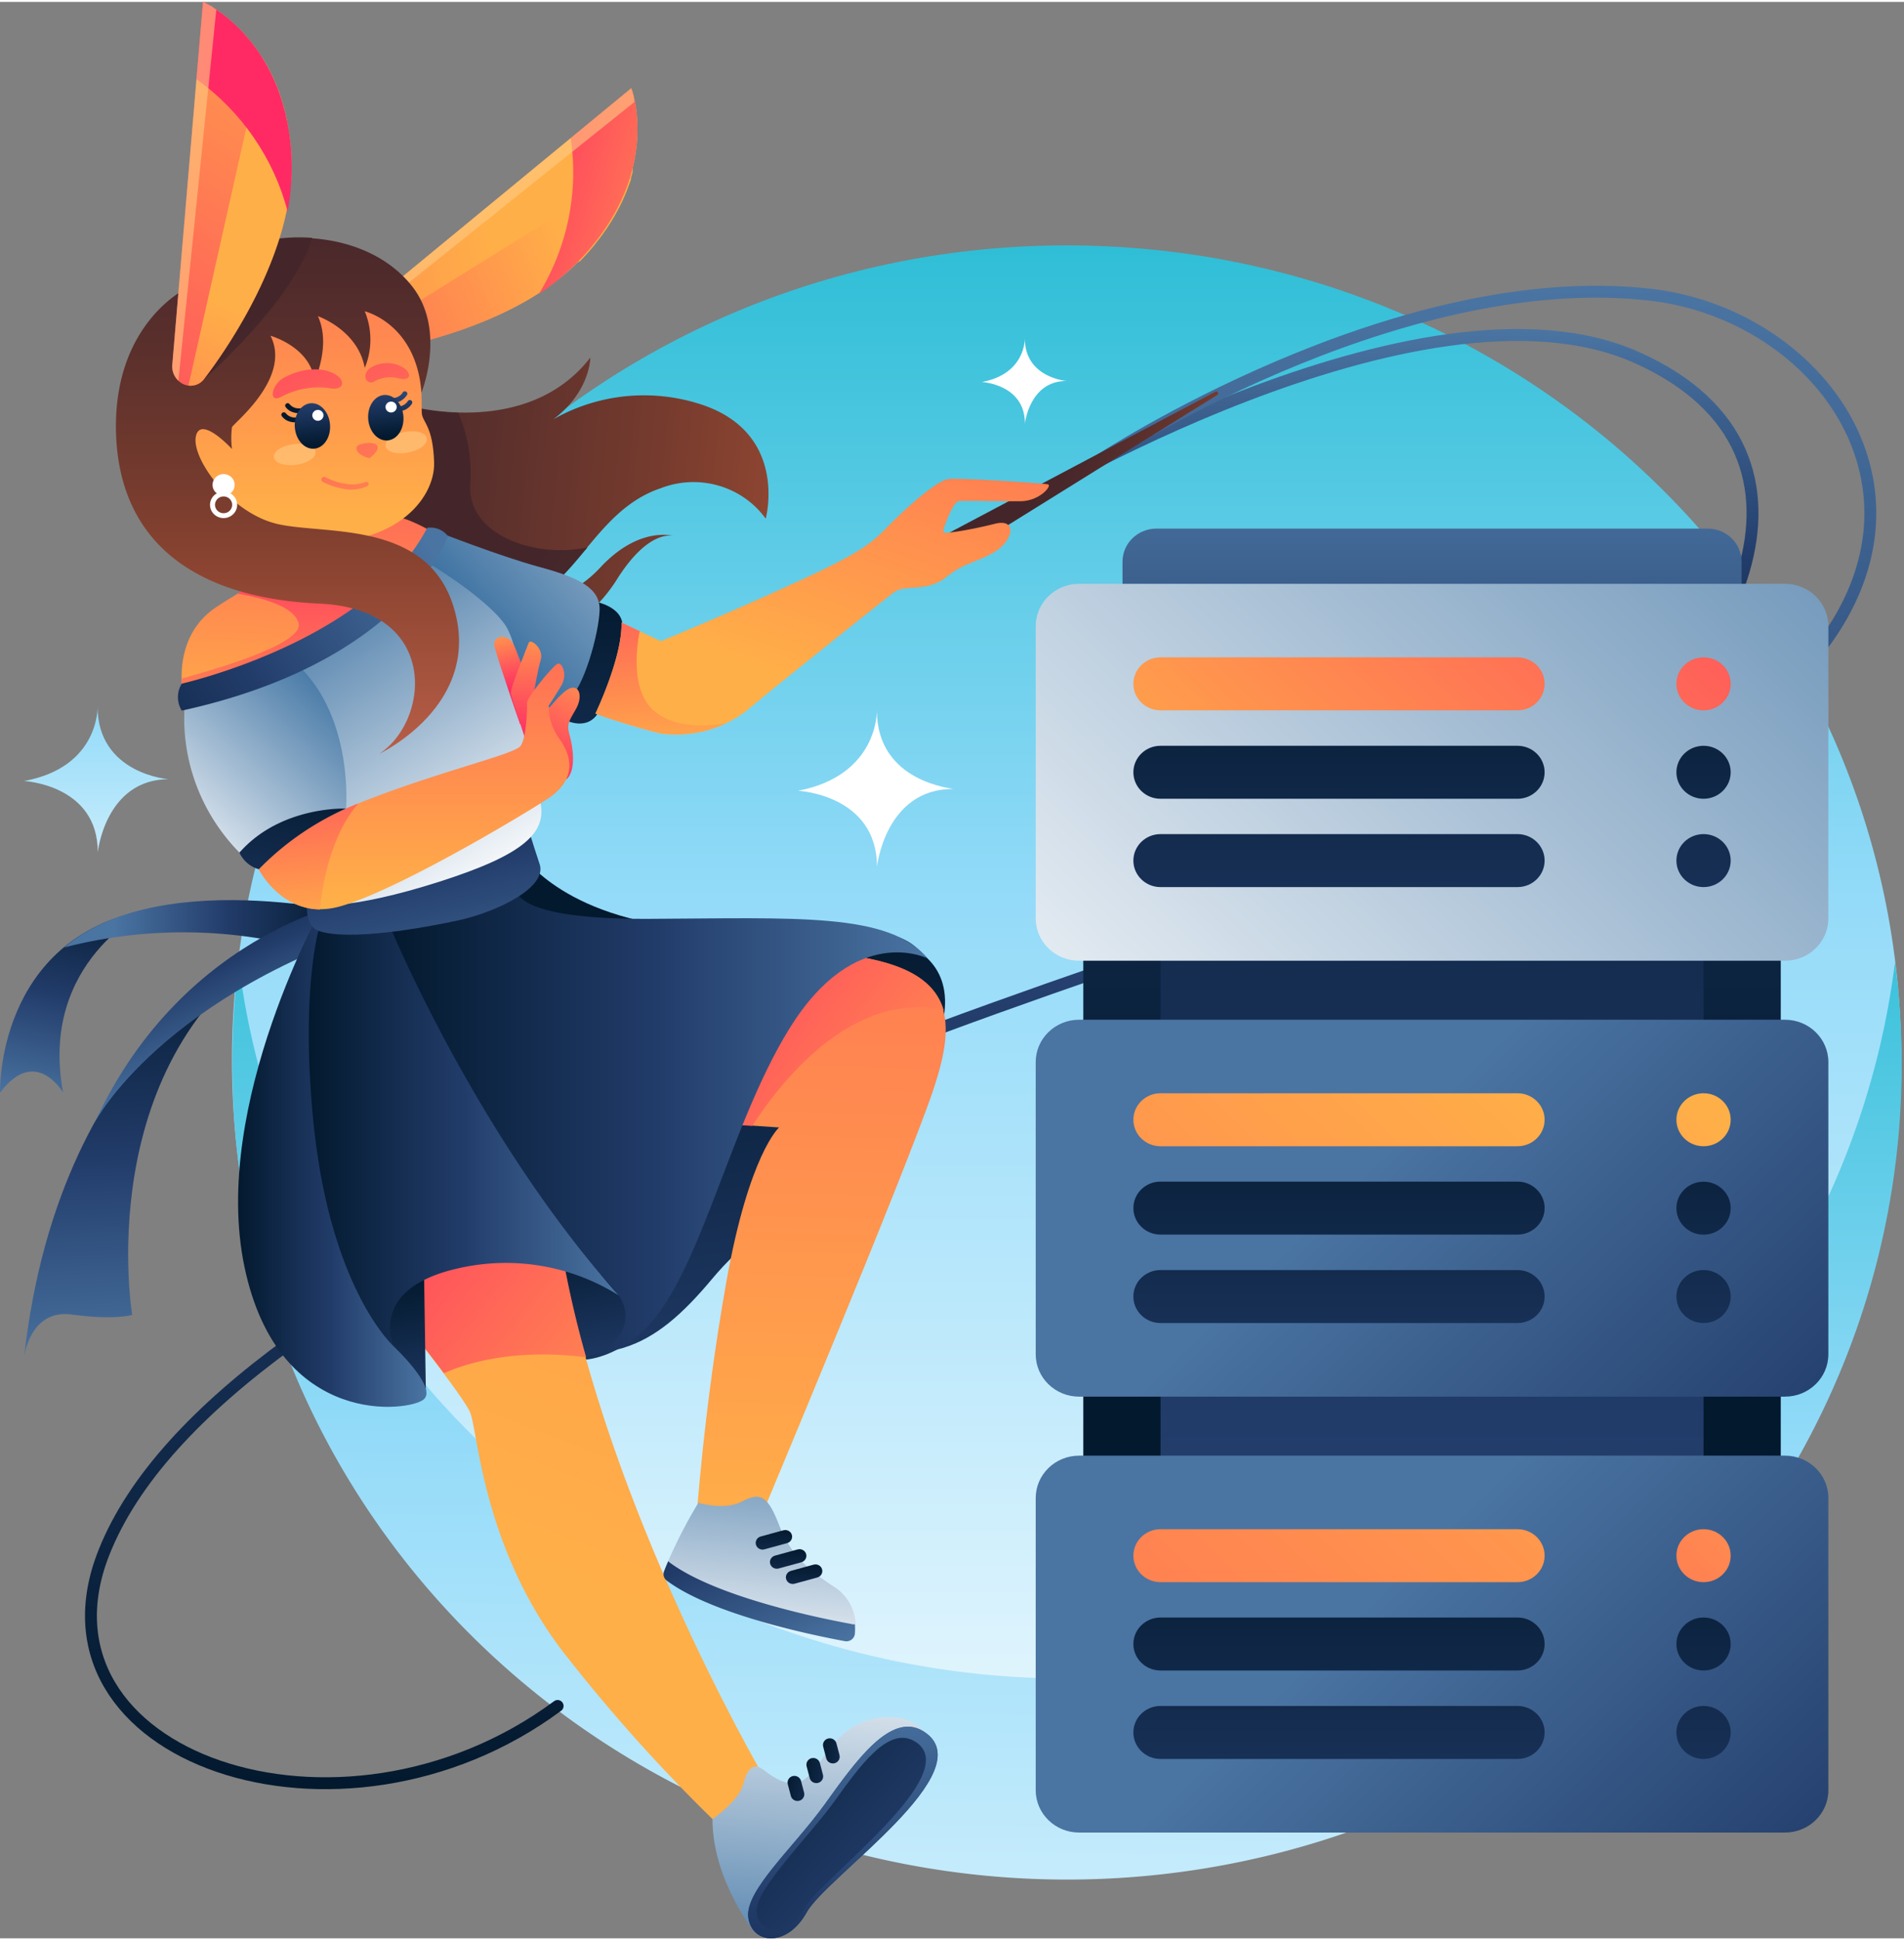 <svg xmlns="http://www.w3.org/2000/svg" width="216" height="220" fill="none" viewBox="0 0 787 800"><rect x="0" y="0" width="787" height="800" fill="#808080" stroke="none"/><path fill="url(#a)" d="M440.88 773.813c190.537 0 344.998-150.706 344.998-336.611s-154.461-336.61-344.998-336.61S95.883 251.297 95.883 437.202s154.46 336.611 344.997 336.611"/><path fill="url(#b)" d="M440.885 692.657c-84.256-.057-165.578-30.192-228.63-84.722S108.78 478.251 98.609 396.645a337 337 0 0 0-2.556 40.557c-.27 46.077 9.16 91.716 27.704 134.093s45.808 80.586 80.102 112.264 74.89 56.15 119.271 71.898 91.605 22.439 138.744 19.657 93.191-14.977 135.303-35.83c42.113-20.853 79.389-49.92 109.52-85.4s52.476-76.618 65.65-120.866 16.896-90.664 10.938-136.373c-10.157 81.633-50.593 156.815-113.674 211.351-63.082 54.535-144.444 84.651-228.726 84.661"/><path stroke="url(#c)" stroke-linecap="round" stroke-linejoin="round" stroke-width="4.916" d="M419.812 208.461s167.345-101.555 256.79-61.52c89.445 40.034 37.815 135.835-28.578 177.318"/><path stroke="url(#d)" stroke-linecap="round" stroke-linejoin="round" stroke-width="4.916" d="M454.163 189.554s121.611-80.471 227.511-68.642c99.59 11.105 166.436 153.901-66.847 227.17S91.103 519.324 42.979 640.554c-33.61 84.494 97.528 130.041 187.509 63.451"/><path fill="url(#e)" d="M217.828 354.76s21.856 30.337 88.538 28.487 67.342 2.414 77.156 12.07 12.619 28.165-12.371 63.291-52.373 39.712-76.744 68.883-44.579 39.833-88.538 21.888c-43.96-17.945-9.568-186.894-9.568-186.894z"/><path fill="url(#f)" d="M167.143 166.413s50.187 15.008 76.868-19.474c0 0 0 17.664-21.362 29.372 9.347-6.606 20.144-10.995 31.533-12.818a76 76 0 0 1 34.077 2.317c38.104 11.387 28.248 47.679 28.248 47.679-4.726-6.542-11.572-11.341-19.433-13.625a37.4 37.4 0 0 0-23.908 1.031c-28.867 9.617-35.96 44.702-61.857 48.283a48.9 48.9 0 0 0 20.19-3.827 47.8 47.8 0 0 0 16.677-11.744c16.289-17.422 30.433-12.916 30.433-12.916s-10.144-3.581-23.67 17.985c-13.526 21.567-39.547 33.597-68.744 30.901L112.75 208.46z"/><path fill="url(#g)" d="M242.853 225.323c-21.196 4.708-49.486-4.868-48.496-25.63a62.1 62.1 0 0 0-4.948-29.935 96.2 96.2 0 0 1-22.269-3.219l-16.165 12.473-15.959 36.212 76.372 33.838c13.774-1.971 22.228-12.755 31.465-23.739"/><path fill="url(#h)" d="m211.594 249.222 13.938 6.156 10.516-12.433a47.8 47.8 0 0 1-24.454 6.277"/><path fill="url(#i)" d="M76.09 288.605s-6.599-25.429 13.402-38.666 61.857-33.959 68.661-37.097c6.804-3.139 24.413 8.449 24.413 8.449s-30.846 52.95-106.476 67.314"/><path fill="url(#j)" d="M173.951 232.924c-17.237-.442-38.351-.563-56.413.644-6.722 3.661-13.444 7.403-19.3 10.904 11.011 1.891 23.176 5.391 25.155 12.07 2.351 7.565-26.02 16.899-48.33 23.015a45 45 0 0 0 1.03 9.214c38.314-6.866 72.945-26.629 97.858-55.847"/><path fill="url(#k)" d="M.006 450.636s-1.856-64.015 61.32-75.683c0 0-45.361 21.164-35.258 75.603 0 .08-11.3-19.555-26.062.08"/><path fill="url(#l)" d="M155.848 378.575s-88.084-23.216-129.364 12.071c37.907-9.792 77.974-8.066 114.848 4.949z"/><path fill="url(#m)" d="M54.64 542.458s-17.073-101.917 58.104-152.171c0 0-87.63 33.677-102.806 169.714 0 0 2.268-20.118 19.794-17.704s24.908.161 24.908.161"/><path fill="url(#n)" d="M150.522 370.367S76.789 381.512 39.18 462.909c0 0 27.67-53.513 125.858-83.489z"/><path fill="url(#o)" d="M245.538 247.689s12.371 1.892 11.753 10.784-7.093 32.188-11.176 36.815c-4.082 4.627-11.34 3.299-17.278-1.73-5.939-5.029 16.701-45.869 16.701-45.869"/><path fill="url(#p)" d="M181.453 219.125s25.237 9.898 41.238 14.243c16 4.346 25.485 8.53 25.155 17.986-.33 9.455-6.392 32.188-13.485 37.902s-22.021-.524-28.166-3.581-50.351-30.217-50.351-30.217z"/><path fill="url(#q)" d="m287.637 462.711 34.392 2.293s-12.371 10.784-21.815 63.854c-9.443 53.071-12.371 98.376-12.371 98.376l25.526 1.489s60.538-144.245 72.208-178.726c11.67-34.482 8.907-56.089-57.733-57.859l-66.641-1.851z"/><path fill="url(#r)" d="m327.891 392.257-20.042-.564-4.536 4.426-20.001 23.095 20.62 44.702 7.01.443c10.31-16.094 40.372-56.33 79.136-47.76-4.206-14.565-20.99-23.256-62.187-24.342"/><path fill="url(#s)" d="M213.497 364.658s-7.299 14.405 54.146 14.163 99.672-2.857 115.879 16.416c0 0-29.816-15.289-57.156 28.809-27.341 44.098-38.104 110.929-65.981 129.558-20.867 14.002-32.743 4.024-32.743 4.024s-61.404-135.715-67.548-178.284z"/><path fill="url(#t)" d="M194.359 505.596s17.815 42.57 33.486 51.864 38.887-7.323 27.835-23.095c-11.051-15.773-47.96-39.713-47.96-39.713z"/><path fill="url(#u)" d="M150.523 524.786s40.579 49.932 43.836 58.02c3.258 8.087 5.361 58.019 40.95 102.118a682 682 0 0 0 60.908 67.474l21.444-15.732s-66.764-112.659-85.61-220.41c0 0-52.908-9.013-81.528 8.53"/><path fill="url(#v)" d="M150.523 524.786s19.753 24.141 32.991 41.724c9.815-4.345 29.568-10.26 58.764-6.558a434 434 0 0 1-10.021-43.696c-.206 0-53.114-9.013-81.734 8.53"/><path fill="url(#w)" d="m176.052 575.61-1.031-66.348-22.392 13.519-4.371 43.615z"/><path fill="url(#x)" d="M140.212 373.95s-25.031 122.798 22.681 181.663c0 0 17.691 16.577 12.372 21.647-5.32 5.069-60.125 12.754-74.229-54.721s33.279-150.682 33.279-150.682z"/><path fill="url(#y)" d="M160.097 379.341s35.341 87.391 95.589 155.027a87.2 87.2 0 0 0-31.655-12.12 88 88 0 0 0-33.996.814c-38.557 8.329-27.258 32.39-27.258 32.39s-26.681-23.619-33.403-94.473c-5.361-56.733 3.423-81.799 3.423-81.799z"/><path fill="url(#z)" d="M217.828 339.592s2.021 7.081 5.237 16.657-17.609 19.675-33.361 23.136c-15.753 3.46-45.362 8.53-57.734 4.506-9.196-2.977-3.175-21.486-3.175-21.486z"/><path fill="url(#A)" d="M175.885 231.107s24.495 14.485 32.743 26.033c8.247 11.547 10.969 59.146 14.474 72.424 3.506 13.277-5.69 22.491-41.65 33.959-35.96 11.467-54.187 11.024-56.249 7.644S84.625 284.58 84.625 284.58s74.229-20.6 91.26-53.473"/><path fill="url(#B)" d="M215.023 298.584s-9.774-28.164-10.681-32.51 5.773-5.673 8.247 0 6.764 18.307 6.764 18.307z"/><path fill="url(#C)" d="M217.624 306.112s-6.145-18.629-6.516-20.439c-.371-1.811 6.598-18.589 7.382-20.802s6.35 2.374 5.031 6.88c-1.32 4.507-2.64 12.675-2.64 12.675l3.671 11.145z"/><path fill="url(#D)" d="M224.547 294.765s7.753-10.461 11.505-11.346 4.619 4.023 2.103 8.57-4.123 6.156-2.845 10.421 3.217 14.887-1.196 18.83z"/><path fill="url(#E)" d="M106.977 358.34s6.433-13.037 39.423-26.516 66.27-20.842 68.785-24.463 2.681-15.37 2.681-17.824 10.763-15.249 12.577-16.094 4.372 4.345 1.485 9.173-5.072 8.047-5.072 8.047a22.1 22.1 0 0 0 4.123 13.399c4.578 6.277 8.743 16.617-5.072 25.469s-63.506 38.264-85.775 44.259-33.155-15.45-33.155-15.45"/><path fill="url(#F)" d="m148.091 331.145-1.691.684c-32.99 13.478-39.423 26.515-39.423 26.515s8.247 16.376 25.237 16.617c1.031-10.381 4.454-30.619 15.877-43.816"/><path fill="url(#G)" d="M385.949 228.86c-1.526-2.534-1.484-5.311 0-6.156l116.622-61.761s.453-.242.824.402 0 .885 0 .885l-111.92 69.568c-1.526.925-4.124-.403-5.526-2.938"/><path fill="url(#H)" d="M246.109 294.039s11.258-23.417 10.764-37.661l16.289 7.725s22.433-9.173 51.052-22.129c29.815-13.479 35.176-17.462 42.31-24.785s20.62-19.675 25.816-20.118 38.969 1.811 40.825 2.253-3.34 6.88-11.299 6.961c-7.959.08-23.176-.322-25.609 0s-6.763 12.071-6.309 12.835 11.299-1.006 21.196-3.5c9.897-2.495 7.588 7.524-.825 12.07s-11.753 4.024-19.464 10.14c-7.712 6.115-16.825 2.695-21.32 6.075s-52.249 41.443-59.919 48.082a47.3 47.3 0 0 1-17.208 8.952 48 48 0 0 1-19.453 1.348 272 272 0 0 1-26.846-8.248"/><path fill="url(#I)" d="M270.275 292.842c-9.237-8.047-7.423-24.825-5.856-32.872l-7.546-3.581c.494 14.243-10.764 37.66-10.764 37.66a272 272 0 0 0 26.846 8.047 47.5 47.5 0 0 0 26.888-4.023c-8.083 1.327-21.321 1.931-29.568-5.231"/><path fill="url(#J)" d="M76.59 287.72a78.3 78.3 0 0 0 3.995 34.275c3.867 11.006 10.145 21.058 18.397 29.458 0 0 20.289-15.612 44.043-18.187 0 0 3.67-42.408-24.743-63.33z"/><path fill="url(#K)" d="M75.137 281.648s77.033-17.301 101.446-64.377a9.3 9.3 0 0 1 4.74.554 9.06 9.06 0 0 1 3.796 2.826s-16.908 51.743-109.982 72.142a10.6 10.6 0 0 1-1.59-5.572c0-1.964.55-3.891 1.59-5.573"/><path fill="url(#L)" d="M106.977 358.336c10.242-10.512 22.447-19.02 35.959-25.067 0 0-26.969-1.166-43.96 18.187a12.3 12.3 0 0 0 3.219 4.305 12.7 12.7 0 0 0 4.782 2.575"/><path fill="url(#M)" d="M143.188 132.538 260.964 35.65s12.866 33.275-19.464 68.964c-26.269 29.05-75.631 38.546-93.322 41.081a7.03 7.03 0 0 1-5.043-1.011 6.72 6.72 0 0 1-2.916-4.14 8.1 8.1 0 0 1 .35-4.403 8.3 8.3 0 0 1 2.619-3.603"/><path fill="url(#N)" d="M238.939 107.429c-26.764 26.958-73.651 35.931-90.724 38.385a7.1 7.1 0 0 1-3.656-.381 6.9 6.9 0 0 1-2.942-2.154l119.879-74.556v.724q.022.442 0 .885c-.206.724-.412 1.489-.66 2.253-.247.765 0 .322 0 .523s-.494 1.53-.783 2.294q-.127.456-.33.885l-.742 2.012-.33.724c-.33.885-.742 1.77-1.155 2.696q-.14.372-.33.724c-.33.684-.701 1.408-1.031 2.133l-.453.844-1.485 2.736-1.691 2.817-.536.805c-.495.764-.989 1.569-1.526 2.333l-.494.684a64 64 0 0 1-2.104 2.897l-.536.684-1.855 2.374c-.248.282-.454.563-.701.805a67 67 0 0 1-2.598 3.018l-2.475 2.615z"/><path fill="url(#O)" d="m235.891 56.326 25.073-20.64s12.867 33.234-19.464 68.923a103.3 103.3 0 0 1-18.805 16.094c11.85-19.342 16.51-42.076 13.196-64.377"/><path fill="#FFCA83" d="M140.219 139.015a8.2 8.2 0 0 1 .798-3.579 8.36 8.36 0 0 1 2.295-2.898l28-23.055 89.652-73.833s0 .523.495 1.57c0 .241 0 .482.206.804l.247.886v.24c0 .282.001.604.207.967.206.362 0 .2 0 .321v1.006z" opacity=".6"/><path fill="url(#P)" d="M92.133 177.036s-11.217-9.133-14.887 1.529c-3.67 10.663 8.247 40.517 43.341 44.259 42.31 4.627 59.3-17.623 58.847-32.55-.454-14.928-4.619-16.497-5.073-20.118-.453-3.621 2.598-37.54-19.547-49.087-22.144-11.548-80.579-8.41-62.681 55.967"/><path fill="url(#Q)" d="M95.886 184.719a36 36 0 0 1 0-9.013c.7-1.69 24.742-20.399 15.917-37.781 0 0 16.496 4.547 18.228 18.589 0 0 6.928-14.767 1.361-26.676 0 0 16.495 5.633 19.381 21.365a30.55 30.55 0 0 0 0-23.377s21.321 5.029 23.424 33.596c0 0 10.598-26.072-4.124-44.259-22.97-28.687-77.486-24.14-93.61 1.57 0 0-31.094 15.128-28.372 62.324 2.639 43.254 33.774 65.262 83.878 67.516 50.104 2.253 45.65 48.604 24.743 62.083 0 0 42.929-20.118 30.887-60.353-10.846-36.212-53.032-30.096-72.703-34.563-19.67-4.466-35.794-27.159-33.939-36.212 1.856-9.053 14.929 5.191 14.929 5.191"/><path fill="#fff" d="M92.421 203.997c2.528 0 4.578-2 4.578-4.466s-2.05-4.467-4.578-4.467-4.577 2-4.577 4.467 2.05 4.466 4.577 4.466"/><path fill="#fff" d="M92.42 213.247a5.7 5.7 0 0 1-3.115-.922 5.5 5.5 0 0 1-2.066-2.456 5.35 5.35 0 0 1-.319-3.162 5.44 5.44 0 0 1 1.535-2.802 5.65 5.65 0 0 1 2.872-1.497 5.74 5.74 0 0 1 3.24.311 5.6 5.6 0 0 1 2.517 2.016c.616.9.945 1.957.945 3.04 0 1.451-.59 2.843-1.642 3.869a5.68 5.68 0 0 1-3.966 1.603m0-8.932c-.7 0-1.386.202-1.97.583a3.5 3.5 0 0 0-1.306 1.553 3.4 3.4 0 0 0-.202 1.999c.137.671.475 1.288.971 1.772a3.6 3.6 0 0 0 1.816.947 3.63 3.63 0 0 0 2.05-.197 3.53 3.53 0 0 0 1.59-1.275 3.4 3.4 0 0 0 .598-1.922c0-.918-.373-1.798-1.038-2.447a3.6 3.6 0 0 0-2.508-1.013"/><path fill="url(#R)" d="m90.726 105.58-7.546 51.341s38.021-32.873 45.898-59.428c-13.323-1.069-26.671 1.746-38.352 8.087"/><path fill="url(#S)" d="M71.224 149.797 83.925 0s33.28 14.565 36.455 62.204c2.598 38.666-25.361 79.506-36 93.548a6.95 6.95 0 0 1-4.347 2.703 7.07 7.07 0 0 1-5.056-.973 8.1 8.1 0 0 1-3.003-3.319 7.87 7.87 0 0 1-.75-4.366"/><path fill="url(#T)" d="M120.539 65.872c.701 37.54-25.857 76.448-36.166 89.886a6.9 6.9 0 0 1-2.854 2.233 7.1 7.1 0 0 1-3.62.503l30.433-135.472.413.603.453.765c.413.683.825 1.367 1.196 2.052l.247.482c.413.684.784 1.449 1.155 2.173q.181.434.412.845l.908 1.931q.139.373.33.724l1.113 2.696c0 .242 0 .483.289.765.288.281.536 1.448.824 2.213l.289.885c.33 1.006.66 1.971.949 3.018q.453 1.529.866 3.138c0 .282 0 .604.206.925l.618 2.696a6 6 0 0 0 0 .805l.619 3.54v.805l.371 2.978v1.086c0 1.288.248 2.575.33 4.024s0 2.374 0 3.58z"/><path fill="url(#U)" d="M81.242 31.907 83.922 0s33.28 14.565 36.455 62.204c.512 8.17.013 16.37-1.484 24.423-5.704-21.932-19.006-41.265-37.65-54.72"/><path fill="#FFCA83" d="M73.739 156.516a8.35 8.35 0 0 1-2.03-3.084 8.2 8.2 0 0 1-.486-3.635l3.01-35.649L83.926 0s.577.241 1.525.764l.743.403.825.483h.206l1.03.764.29.201.865.564z" opacity=".6"/><path fill="url(#V)" d="M274.563 648.035a200 200 0 0 1 14.104-27.963s10.763 3.259 17.938-.483c7.176-3.742 10.475-3.098 15.258 9.254 4.784 12.352 11.3 18.388 23.3 26.193a19.4 19.4 0 0 1 6.94 8.332 18.9 18.9 0 0 1 1.308 10.66 3.4 3.4 0 0 1-.447 1.324 3.5 3.5 0 0 1-.951 1.04 3.58 3.58 0 0 1-2.726.613c-12.372-2.293-54.847-10.904-73.61-25.027a3.3 3.3 0 0 1-1.259-1.782 3.23 3.23 0 0 1 .145-2.161"/><path fill="url(#W)" d="M351.605 670.078c-12.619-2.294-55.836-11.105-74.971-25.469a5 5 0 0 1-.412-.443c-.66 1.489-1.237 2.857-1.65 4.024a3.23 3.23 0 0 0-.213 2.189c.187.732.627 1.38 1.244 1.834 18.764 14.123 61.197 22.733 73.61 25.027.473.085.96.075 1.429-.03.469-.106.91-.304 1.297-.584s.711-.633.951-1.04c.241-.407.393-.857.447-1.324a26.5 26.5 0 0 0 0-4.023 3.6 3.6 0 0 1-1.732-.161"/><path fill="url(#X)" d="M312.389 798.276s-17.897-22.009-17.897-47.519c0 0 11.134-7.644 12.825-14.685s4.578-8.249 7.835-5.996c3.258 2.254 12.124 10.341 19.506 2.374s12-20.962 28.289-23.537c16.289-2.576 20.619 8.409 20.619 8.409z"/><path fill="url(#Y)" d="M333.413 789.302c-8.247 14.847-22.887 13.037-24.124 1.932s18.763-28.769 31.506-46.472 27.423-38.747 40.949-30.257c25.486 16.053-40.165 59.95-48.331 74.797"/><path fill="url(#Z)" d="M333.413 789.302c-8.247 14.847-22.887 13.037-24.124 1.932s18.763-28.769 31.506-46.472 27.423-38.747 40.949-30.257c25.486 16.053-40.165 59.95-48.331 74.797"/><path fill="url(#aa)" d="M332.511 787.607c-6.68 12.07-18.763 10.702-19.753 1.609s21.609-31.182 32.042-45.667 22.475-31.746 33.527-24.785c20.866 13.157-39.135 56.692-45.816 68.843"/><path fill="url(#ab)" d="M154.528 156.921a13.2 13.2 0 0 1 4.944-1.726 13.4 13.4 0 0 1 5.241.318c6.104 1.449 5.073-2.977 1.361-4.788a13 13 0 0 0-6.866-1.465c-2.385.149-4.678.95-6.619 2.31-3.34 3.38-.618 6.639 1.939 5.351"/><path fill="url(#ac)" d="M139.519 154.507c3.216 2.414 2.474 6.237-3.588 5.03a32.67 32.67 0 0 0-19.671 3.621c-5.443 2.897-4.123-4.909.908-7.766 7.752-4.385 17.155-4.828 22.351-.885"/><path fill="#FFCA83" d="M168.798 186.162c4.71-.932 8.135-3.577 7.65-5.907s-4.695-3.463-9.405-2.531-8.135 3.577-7.65 5.907 4.695 3.464 9.405 2.531m-46.378 5.093c4.76-.641 8.349-3.07 8.016-5.426-.333-2.355-4.462-3.744-9.223-3.103-4.76.641-8.349 3.07-8.016 5.425s4.463 3.745 9.223 3.104" opacity=".6"/><path fill="url(#ad)" d="M165.367 164.963a7.6 7.6 0 0 0 2.804-2.494 1 1 0 0 0 .175-.799 1 1 0 0 0-.173-.382 1.04 1.04 0 0 0-1.775.175 4.75 4.75 0 0 1-1.77 1.613 4.9 4.9 0 0 1-2.354.559 1 1 0 0 0-.398.049.94.94 0 0 0-.566.531.9.9 0 0 0-.067.386.96.96 0 0 0 .601.929q.186.077.389.077a6.4 6.4 0 0 0 3.134-.644"/><path fill="url(#ae)" d="M167.514 168.466a6.87 6.87 0 0 0 2.762-2.494.98.98 0 0 0 .103-.759 1.006 1.006 0 0 0-1.835-.247 4.8 4.8 0 0 1-1.685 1.555 4.95 4.95 0 0 1-2.232.617 1.05 1.05 0 0 0-.741.266 1 1 0 0 0-.331.7 1 1 0 0 0 .287.698c.184.187.436.298.702.308a6.7 6.7 0 0 0 2.97-.644"/><path fill="url(#af)" d="M160.112 181.183c4.023-.262 6.996-4.68 6.642-9.868s-3.902-9.182-7.924-8.921-6.996 4.679-6.642 9.867 3.902 9.183 7.924 8.922"/><path fill="#fff" d="M161.661 169.629c1.275 0 2.309-1.008 2.309-2.253 0-1.244-1.034-2.253-2.309-2.253s-2.309 1.009-2.309 2.253 1.033 2.253 2.309 2.253"/><path fill="url(#ag)" d="M120.338 169.226a7.4 7.4 0 0 0 3.753.644q.203-.022.382-.121a.97.97 0 0 0 .472-.614 1 1 0 0 0-.373-1.029 1.05 1.05 0 0 0-.728-.207 4.8 4.8 0 0 1-2.282-.336 4.7 4.7 0 0 1-1.842-1.354 1 1 0 0 0-.677-.41 1 1 0 0 0-.767.209.96.96 0 0 0-.377 1.023 1 1 0 0 0 .171.345 6 6 0 0 0 2.268 1.85"/><path fill="url(#ah)" d="M118.771 173.017a7.4 7.4 0 0 0 3.753.644c.267-.04.507-.18.669-.391a1 1 0 0 0 .076-1.098.995.995 0 0 0-.993-.483 4.85 4.85 0 0 1-2.285-.359 4.7 4.7 0 0 1-1.838-1.371 1.03 1.03 0 0 0-.679-.392 1.05 1.05 0 0 0-.765.191 1 1 0 0 0-.402.662 1 1 0 0 0 .196.746 6.4 6.4 0 0 0 2.268 1.851"/><path fill="url(#ai)" d="M129.776 184.591c4.023-.262 6.996-4.679 6.642-9.868-.354-5.188-3.902-9.182-7.924-8.921s-6.996 4.679-6.642 9.868c.354 5.188 3.902 9.182 7.924 8.921"/><path fill="#fff" d="M131.395 173.059c1.276 0 2.31-1.009 2.31-2.253s-1.034-2.253-2.31-2.253c-1.275 0-2.309 1.009-2.309 2.253s1.034 2.253 2.309 2.253"/><path fill="url(#aj)" d="M152.212 188.426a.76.76 0 0 0 .66 0c.948-.765 4.123-3.34 3.01-5.191s-8.248-.885-8.495.805c-.454 2.575 3.588 4.023 4.825 4.386"/><path fill="url(#ak)" d="M132.959 196.797c.155-.254.403-.44.694-.522a1.22 1.22 0 0 1 .873.079 25.8 25.8 0 0 0 8.248 2.736 15.36 15.36 0 0 0 8.247-.724.98.98 0 0 1 .756-.009.94.94 0 0 1 .523.532.95.95 0 0 1-.008.665.98.98 0 0 1-.446.502 16.27 16.27 0 0 1-9.897 1.086 29.3 29.3 0 0 1-8.577-2.856 1.17 1.17 0 0 1-.495-.669 1.14 1.14 0 0 1 .082-.82"/><path fill="url(#al)" d="M325.34 636.733c1.513-.414 2.398-1.938 1.977-3.403s-1.989-2.319-3.502-1.905l-9.371 2.563c-1.513.414-2.398 1.938-1.977 3.404s1.989 2.318 3.502 1.904z"/><path fill="url(#am)" d="M331.1 734.977c-.389-1.486-1.929-2.385-3.441-2.008s-2.422 1.886-2.033 3.371l1.264 4.835c.389 1.485 1.93 2.384 3.441 2.008 1.512-.377 2.422-1.886 2.033-3.372z"/><path fill="url(#an)" d="M338.889 727.588c-.389-1.485-1.929-2.384-3.441-2.008-1.512.377-2.422 1.886-2.033 3.372l1.264 4.834c.389 1.486 1.93 2.385 3.441 2.008 1.512-.376 2.422-1.886 2.034-3.372z"/><path fill="url(#ao)" d="M345.733 719.459c-.389-1.485-1.93-2.384-3.441-2.008-1.512.377-2.422 1.886-2.034 3.372l1.265 4.834c.389 1.486 1.929 2.385 3.441 2.008s2.422-1.886 2.033-3.371z"/><path fill="url(#ap)" d="M331.23 644.641c1.514-.414 2.399-1.938 1.978-3.403s-1.989-2.319-3.503-1.905l-9.37 2.564c-1.514.413-2.399 1.937-1.978 3.403s1.989 2.318 3.503 1.904z"/><path fill="url(#aq)" d="M337.816 650.934c1.514-.414 2.399-1.938 1.978-3.403s-1.989-2.319-3.503-1.905l-9.37 2.563c-1.514.414-2.399 1.938-1.978 3.404s1.989 2.318 3.503 1.904z"/><path fill="url(#ar)" d="M707.73 274.49H476.096c-15.646 0-28.33 12.376-28.33 27.642v385.175c0 15.266 12.684 27.642 28.33 27.642H707.73c15.647 0 28.331-12.376 28.331-27.642V302.132c0-15.266-12.684-27.642-28.331-27.642"/><path fill="url(#as)" d="M679.156 274.49H504.678c-13.802 0-24.99 10.917-24.99 24.383v391.693c0 13.466 11.188 24.383 24.99 24.383h174.478c13.802 0 24.99-10.917 24.99-24.383V298.873c0-13.466-11.188-24.383-24.99-24.383"/><path fill="url(#at)" d="M705.838 217.592h-227.84c-7.744 0-14.021 6.125-14.021 13.68v94.231c0 7.556 6.277 13.681 14.021 13.681h227.84c7.743 0 14.021-6.125 14.021-13.681v-94.231c0-7.555-6.278-13.68-14.021-13.68"/><path fill="url(#au)" d="M737.799 240.408H446.04c-9.907 0-17.938 7.836-17.938 17.503v120.706c0 9.667 8.031 17.503 17.938 17.503h291.759c9.908 0 17.939-7.836 17.939-17.503V257.911c0-9.667-8.031-17.503-17.939-17.503"/><path fill="url(#av)" d="M627.235 270.789H479.686c-6.195 0-11.217 4.9-11.217 10.944s5.022 10.944 11.217 10.944h147.549c6.195 0 11.217-4.9 11.217-10.944s-5.022-10.944-11.217-10.944"/><path fill="url(#aw)" d="M704.146 292.677c6.195 0 11.217-4.9 11.217-10.944s-5.022-10.944-11.217-10.944c-6.194 0-11.216 4.9-11.216 10.944s5.022 10.944 11.216 10.944"/><path fill="url(#ax)" d="M627.235 307.326H479.686c-6.195 0-11.217 4.9-11.217 10.944s5.022 10.944 11.217 10.944h147.549c6.195 0 11.217-4.9 11.217-10.944s-5.022-10.944-11.217-10.944"/><path fill="url(#ay)" d="M704.146 329.214c6.195 0 11.217-4.9 11.217-10.944s-5.022-10.944-11.217-10.944c-6.194 0-11.216 4.9-11.216 10.944s5.022 10.944 11.216 10.944"/><path fill="url(#az)" d="M627.235 343.812H479.686c-6.195 0-11.217 4.9-11.217 10.945 0 6.044 5.022 10.944 11.217 10.944h147.549c6.195 0 11.217-4.9 11.217-10.944s-5.022-10.945-11.217-10.945"/><path fill="url(#aA)" d="M704.146 365.701c6.195 0 11.217-4.9 11.217-10.944s-5.022-10.945-11.217-10.945c-6.194 0-11.216 4.9-11.216 10.945 0 6.044 5.022 10.944 11.216 10.944"/><path fill="url(#aB)" d="M737.799 420.502H446.04c-9.907 0-17.938 7.836-17.938 17.502v120.707c0 9.666 8.031 17.502 17.938 17.502h291.759c9.908 0 17.939-7.836 17.939-17.502V438.004c0-9.666-8.031-17.502-17.939-17.502"/><path fill="url(#aC)" d="M627.235 450.881H479.686c-6.195 0-11.217 4.9-11.217 10.944s5.022 10.944 11.217 10.944h147.549c6.195 0 11.217-4.9 11.217-10.944s-5.022-10.944-11.217-10.944"/><path fill="url(#aD)" d="M704.146 472.769c6.195 0 11.217-4.9 11.217-10.944s-5.022-10.944-11.217-10.944c-6.194 0-11.216 4.9-11.216 10.944s5.022 10.944 11.216 10.944"/><path fill="url(#aE)" d="M627.235 487.375H479.686c-6.195 0-11.217 4.9-11.217 10.944s5.022 10.944 11.217 10.944h147.549c6.195 0 11.217-4.9 11.217-10.944s-5.022-10.944-11.217-10.944"/><path fill="url(#aF)" d="M704.146 509.3c6.195 0 11.217-4.9 11.217-10.944s-5.022-10.944-11.217-10.944c-6.194 0-11.216 4.9-11.216 10.944s5.022 10.944 11.216 10.944"/><path fill="url(#aG)" d="M627.235 523.914H479.686c-6.195 0-11.217 4.9-11.217 10.944s5.022 10.944 11.217 10.944h147.549c6.195 0 11.217-4.9 11.217-10.944s-5.022-10.944-11.217-10.944"/><path fill="url(#aH)" d="M704.146 545.802c6.195 0 11.217-4.9 11.217-10.944s-5.022-10.944-11.217-10.944c-6.194 0-11.216 4.9-11.216 10.944s5.022 10.944 11.216 10.944"/><path fill="url(#aI)" d="M737.799 600.594H446.04c-9.907 0-17.938 7.836-17.938 17.502v120.707c0 9.666 8.031 17.502 17.938 17.502h291.759c9.908 0 17.939-7.836 17.939-17.502V618.096c0-9.666-8.031-17.502-17.939-17.502"/><path fill="url(#aJ)" d="M627.235 630.975H479.686c-6.195 0-11.217 4.899-11.217 10.944 0 6.044 5.022 10.944 11.217 10.944h147.549c6.195 0 11.217-4.9 11.217-10.944s-5.022-10.944-11.217-10.944"/><path fill="url(#aK)" d="M704.146 652.863c6.195 0 11.217-4.9 11.217-10.944s-5.022-10.944-11.217-10.944c-6.194 0-11.216 4.899-11.216 10.944 0 6.044 5.022 10.944 11.216 10.944"/><path fill="url(#aL)" d="M627.235 667.467H479.686c-6.195 0-11.217 4.9-11.217 10.944s5.022 10.944 11.217 10.944h147.549c6.195 0 11.217-4.9 11.217-10.944s-5.022-10.944-11.217-10.944"/><path fill="url(#aM)" d="M704.146 689.355c6.195 0 11.217-4.9 11.217-10.944s-5.022-10.944-11.217-10.944c-6.194 0-11.216 4.9-11.216 10.944s5.022 10.944 11.216 10.944"/><path fill="url(#aN)" d="M627.235 704.006H479.686c-6.195 0-11.217 4.9-11.217 10.944s5.022 10.944 11.217 10.944h147.549c6.195 0 11.217-4.9 11.217-10.944s-5.022-10.944-11.217-10.944"/><path fill="url(#aO)" d="M704.146 725.894c6.195 0 11.217-4.9 11.217-10.944s-5.022-10.944-11.217-10.944c-6.194 0-11.216 4.9-11.216 10.944s5.022 10.944 11.216 10.944"/><path fill="url(#aP)" d="M40.33 291.102s.907 25.066-30.392 30.78c0 0 30.474 1.488 30.474 29.372 0 0 3.176-30.137 29.444-30.137 0 .121-29.526-2.132-29.526-30.015"/><path fill="#fff" d="M362.451 292.676s.783 26.797-32.537 33.234c0 0 32.578 1.61 32.578 31.424 0 0 3.382-32.188 31.506-32.188 0-.242-31.547-2.656-31.547-32.47M423.6 139.018s.453 14.605-17.733 18.025c0 0 17.774.885 17.774 17.14 0 0 1.856-17.583 17.196-17.583 0 0-17.237-1.327-17.237-17.582"/><defs><linearGradient id="a" x1="440.88" x2="440.88" y1="830.947" y2="-3.377" gradientUnits="userSpaceOnUse"><stop stop-color="#fff"/><stop offset=".55" stop-color="#94DBF9"/><stop offset="1" stop-color="#08B3C9"/></linearGradient><linearGradient id="b" x1="435.153" x2="442.18" y1="987.101" y2="276.94" gradientUnits="userSpaceOnUse"><stop stop-color="#fff"/><stop offset=".55" stop-color="#94DBF9"/><stop offset="1" stop-color="#08B3C9"/></linearGradient><linearGradient id="c" x1="572.105" x2="572.105" y1="326.27" y2="135.554" gradientUnits="userSpaceOnUse"><stop stop-color="#03192E"/><stop offset=".5" stop-color="#223C6A"/><stop offset="1" stop-color="#4A74A2"/></linearGradient><linearGradient id="d" x1="405.337" x2="405.337" y1="737.924" y2="117.733" gradientUnits="userSpaceOnUse"><stop stop-color="#03192E"/><stop offset=".5" stop-color="#223C6A"/><stop offset="1" stop-color="#4A74A2"/></linearGradient><linearGradient id="e" x1="275.808" x2="340.647" y1="395.921" y2="755.714" gradientUnits="userSpaceOnUse"><stop stop-color="#03192E"/><stop offset=".5" stop-color="#223C6A"/><stop offset="1" stop-color="#4A74A2"/></linearGradient><linearGradient id="f" x1="93.409" x2="522.27" y1="196.188" y2="240.882" gradientUnits="userSpaceOnUse"><stop stop-color="#44262A"/><stop offset=".11" stop-color="#4A282B"/><stop offset=".25" stop-color="#5B302C"/><stop offset=".41" stop-color="#763B2E"/><stop offset=".5" stop-color="#894330"/><stop offset="1" stop-color="#EE7D61"/></linearGradient><linearGradient id="g" x1="222.11" x2="479.853" y1="228.22" y2="389.821" gradientUnits="userSpaceOnUse"><stop stop-color="#44262A"/><stop offset=".11" stop-color="#4A282B"/><stop offset=".25" stop-color="#5B302C"/><stop offset=".41" stop-color="#763B2E"/><stop offset=".5" stop-color="#894330"/><stop offset="1" stop-color="#EE7D61"/></linearGradient><linearGradient id="h" x1="214.439" x2="472.141" y1="240.491" y2="402.091" gradientUnits="userSpaceOnUse"><stop stop-color="#44262A"/><stop offset=".11" stop-color="#4A282B"/><stop offset=".25" stop-color="#5B302C"/><stop offset=".41" stop-color="#763B2E"/><stop offset=".5" stop-color="#894330"/><stop offset="1" stop-color="#EE7D61"/></linearGradient><linearGradient id="i" x1="137.163" x2="126.169" y1="114.023" y2="301.191" gradientUnits="userSpaceOnUse"><stop stop-color="#FF2A64"/><stop offset="1" stop-color="#FFAF48"/></linearGradient><linearGradient id="j" x1="123.435" x2="126.065" y1="213.008" y2="324.584" gradientUnits="userSpaceOnUse"><stop stop-color="#FF2A64"/><stop offset="1" stop-color="#FFAF48"/></linearGradient><linearGradient id="k" x1="40.048" x2="20.69" y1="367.027" y2="456.551" gradientUnits="userSpaceOnUse"><stop stop-color="#03192E"/><stop offset=".5" stop-color="#223C6A"/><stop offset="1" stop-color="#4A74A2"/></linearGradient><linearGradient id="l" x1="140.343" x2="47.186" y1="383.202" y2="383.498" gradientUnits="userSpaceOnUse"><stop stop-color="#03192E"/><stop offset=".5" stop-color="#223C6A"/><stop offset="1" stop-color="#4A74A2"/></linearGradient><linearGradient id="m" x1="57.444" x2="65.021" y1="391.414" y2="563.558" gradientUnits="userSpaceOnUse"><stop stop-color="#03192E"/><stop offset=".5" stop-color="#223C6A"/><stop offset="1" stop-color="#4A74A2"/></linearGradient><linearGradient id="n" x1="74.768" x2="106.234" y1="362.521" y2="433.837" gradientUnits="userSpaceOnUse"><stop stop-color="#03192E"/><stop offset=".5" stop-color="#223C6A"/><stop offset="1" stop-color="#4A74A2"/></linearGradient><linearGradient id="o" x1="241.043" x2="252.9" y1="244.994" y2="480.723" gradientUnits="userSpaceOnUse"><stop stop-color="#03192E"/><stop offset=".5" stop-color="#223C6A"/><stop offset="1" stop-color="#4A74A2"/></linearGradient><linearGradient id="p" x1="197.082" x2="318.955" y1="263.304" y2="155.523" gradientUnits="userSpaceOnUse"><stop stop-color="#386E9F"/><stop offset="1" stop-color="#fff"/></linearGradient><linearGradient id="q" x1="337.576" x2="320.695" y1="-6.918" y2="634.539" gradientUnits="userSpaceOnUse"><stop stop-color="#FF2A64"/><stop offset="1" stop-color="#FFAF48"/></linearGradient><linearGradient id="r" x1="258.982" x2="420.716" y1="371.616" y2="498.418" gradientUnits="userSpaceOnUse"><stop stop-color="#FF2A64"/><stop offset="1" stop-color="#FFAF48"/></linearGradient><linearGradient id="s" x1="160.094" x2="383.522" y1="462.833" y2="462.833" gradientUnits="userSpaceOnUse"><stop stop-color="#03192E"/><stop offset=".5" stop-color="#223C6A"/><stop offset="1" stop-color="#4A74A2"/></linearGradient><linearGradient id="t" x1="223.762" x2="245.899" y1="509.379" y2="632.211" gradientUnits="userSpaceOnUse"><stop stop-color="#03192E"/><stop offset=".5" stop-color="#223C6A"/><stop offset="1" stop-color="#4A74A2"/></linearGradient><linearGradient id="u" x1="843.859" x2="251.588" y1="-848.654" y2="660.816" gradientUnits="userSpaceOnUse"><stop stop-color="#FF2A64"/><stop offset="1" stop-color="#FFAF48"/></linearGradient><linearGradient id="v" x1="119.1" x2="303.304" y1="475.296" y2="619.651" gradientUnits="userSpaceOnUse"><stop stop-color="#FF2A64"/><stop offset="1" stop-color="#FFAF48"/></linearGradient><linearGradient id="w" x1="159.846" x2="180.528" y1="528.454" y2="643.106" gradientUnits="userSpaceOnUse"><stop stop-color="#03192E"/><stop offset=".5" stop-color="#223C6A"/><stop offset="1" stop-color="#4A74A2"/></linearGradient><linearGradient id="x" x1="98.315" x2="176.048" y1="476.148" y2="476.148" gradientUnits="userSpaceOnUse"><stop stop-color="#03192E"/><stop offset=".5" stop-color="#223C6A"/><stop offset="1" stop-color="#4A74A2"/></linearGradient><linearGradient id="y" x1="127.642" x2="255.686" y1="467.456" y2="467.456" gradientUnits="userSpaceOnUse"><stop stop-color="#03192E"/><stop offset=".5" stop-color="#223C6A"/><stop offset="1" stop-color="#4A74A2"/></linearGradient><linearGradient id="z" x1="156.754" x2="188.007" y1="292.959" y2="426.006" gradientUnits="userSpaceOnUse"><stop stop-color="#03192E"/><stop offset=".5" stop-color="#223C6A"/><stop offset="1" stop-color="#4A74A2"/></linearGradient><linearGradient id="A" x1="117.492" x2="198.474" y1="237.022" y2="369.741" gradientUnits="userSpaceOnUse"><stop stop-color="#386E9F"/><stop offset="1" stop-color="#fff"/></linearGradient><linearGradient id="B" x1="214.115" x2="206.95" y1="284.301" y2="255.448" gradientUnits="userSpaceOnUse"><stop stop-color="#FF2A64"/><stop offset="1" stop-color="#FFAF48"/></linearGradient><linearGradient id="C" x1="217.83" x2="217.83" y1="305.268" y2="251.473" gradientUnits="userSpaceOnUse"><stop stop-color="#FF2A64"/><stop offset="1" stop-color="#FFAF48"/></linearGradient><linearGradient id="D" x1="221.248" x2="251.831" y1="321.24" y2="269.514" gradientUnits="userSpaceOnUse"><stop stop-color="#FF2A64"/><stop offset="1" stop-color="#FFAF48"/></linearGradient><linearGradient id="E" x1="171.143" x2="171.143" y1="160.743" y2="370.772" gradientUnits="userSpaceOnUse"><stop stop-color="#FF2A64"/><stop offset="1" stop-color="#FFAF48"/></linearGradient><linearGradient id="F" x1="122.4" x2="130.607" y1="287.328" y2="383.928" gradientUnits="userSpaceOnUse"><stop stop-color="#FF2A64"/><stop offset="1" stop-color="#FFAF48"/></linearGradient><linearGradient id="G" x1="434.067" x2="552.617" y1="185.665" y2="241.425" gradientUnits="userSpaceOnUse"><stop stop-color="#44262A"/><stop offset=".11" stop-color="#4A282B"/><stop offset=".25" stop-color="#5B302C"/><stop offset=".41" stop-color="#763B2E"/><stop offset=".5" stop-color="#894330"/><stop offset="1" stop-color="#EE7D61"/></linearGradient><linearGradient id="H" x1="432.34" x2="330.817" y1="-9.418" y2="281.421" gradientUnits="userSpaceOnUse"><stop stop-color="#FF2A64"/><stop offset="1" stop-color="#FFAF48"/></linearGradient><linearGradient id="I" x1="264.708" x2="274.054" y1="203.238" y2="313.482" gradientUnits="userSpaceOnUse"><stop stop-color="#FF2A64"/><stop offset="1" stop-color="#FFAF48"/></linearGradient><linearGradient id="J" x1="141.581" x2="68.443" y1="276.776" y2="358.196" gradientUnits="userSpaceOnUse"><stop stop-color="#386E9F"/><stop offset="1" stop-color="#fff"/></linearGradient><linearGradient id="K" x1="22.971" x2="178.461" y1="324.258" y2="225.921" gradientUnits="userSpaceOnUse"><stop stop-color="#03192E"/><stop offset=".5" stop-color="#223C6A"/><stop offset="1" stop-color="#4A74A2"/></linearGradient><linearGradient id="L" x1="126.73" x2="92.424" y1="316.25" y2="478.547" gradientUnits="userSpaceOnUse"><stop stop-color="#03192E"/><stop offset=".5" stop-color="#223C6A"/><stop offset="1" stop-color="#4A74A2"/></linearGradient><linearGradient id="M" x1="-79.365" x2="230.695" y1="281.747" y2="204.592" gradientUnits="userSpaceOnUse"><stop stop-color="#FF2A64"/><stop offset="1" stop-color="#FFAF48"/></linearGradient><linearGradient id="N" x1="25.991" x2="219.187" y1="138.119" y2="62.703" gradientUnits="userSpaceOnUse"><stop stop-color="#FF2A64"/><stop offset="1" stop-color="#FFAF48"/></linearGradient><linearGradient id="O" x1="162.976" x2="281.859" y1="184.315" y2="220.216" gradientUnits="userSpaceOnUse"><stop stop-color="#FF2A64"/><stop offset="1" stop-color="#FFAF48"/></linearGradient><linearGradient id="P" x1="128.01" x2="128.01" y1="-38.827" y2="211.88" gradientUnits="userSpaceOnUse"><stop stop-color="#FF2A64"/><stop offset="1" stop-color="#FFAF48"/></linearGradient><linearGradient id="Q" x1="119.02" x2="119.02" y1="59.345" y2="402.715" gradientUnits="userSpaceOnUse"><stop stop-color="#44262A"/><stop offset=".11" stop-color="#4A282B"/><stop offset=".25" stop-color="#5B302C"/><stop offset=".41" stop-color="#763B2E"/><stop offset=".5" stop-color="#894330"/><stop offset="1" stop-color="#EE7D61"/></linearGradient><linearGradient id="R" x1="107.098" x2="219.951" y1="128.394" y2="266.962" gradientUnits="userSpaceOnUse"><stop stop-color="#44262A"/><stop offset=".11" stop-color="#4A282B"/><stop offset=".25" stop-color="#5B302C"/><stop offset=".41" stop-color="#763B2E"/><stop offset=".5" stop-color="#894330"/><stop offset="1" stop-color="#EE7D61"/></linearGradient><linearGradient id="S" x1="17.833" x2="177.533" y1="265.053" y2="-7.669" gradientUnits="userSpaceOnUse"><stop stop-color="#FF2A64"/><stop offset="1" stop-color="#FFAF48"/></linearGradient><linearGradient id="T" x1="26.923" x2="108.667" y1="317.058" y2="131.093" gradientUnits="userSpaceOnUse"><stop stop-color="#FF2A64"/><stop offset="1" stop-color="#FFAF48"/></linearGradient><linearGradient id="U" x1="117.509" x2="225.775" y1="26.894" y2="-34.48" gradientUnits="userSpaceOnUse"><stop stop-color="#FF2A64"/><stop offset="1" stop-color="#FFAF48"/></linearGradient><linearGradient id="V" x1="322.07" x2="311.545" y1="568.128" y2="693.546" gradientUnits="userSpaceOnUse"><stop stop-color="#386E9F"/><stop offset="1" stop-color="#fff"/></linearGradient><linearGradient id="W" x1="280.923" x2="325.173" y1="588.802" y2="689.202" gradientUnits="userSpaceOnUse"><stop stop-color="#03192E"/><stop offset=".5" stop-color="#223C6A"/><stop offset="1" stop-color="#4A74A2"/></linearGradient><linearGradient id="X" x1="330.081" x2="344.101" y1="833.079" y2="669.743" gradientUnits="userSpaceOnUse"><stop stop-color="#386E9F"/><stop offset="1" stop-color="#fff"/></linearGradient><linearGradient id="Y" x1="348.836" x2="348.248" y1="869.814" y2="700.704" gradientUnits="userSpaceOnUse"><stop stop-color="#03192E"/><stop offset=".5" stop-color="#223C6A"/><stop offset="1" stop-color="#4A74A2"/></linearGradient><linearGradient id="Z" x1="348.836" x2="348.248" y1="869.814" y2="700.704" gradientUnits="userSpaceOnUse"><stop stop-color="#03192E"/><stop offset=".5" stop-color="#223C6A"/><stop offset="1" stop-color="#4A74A2"/></linearGradient><linearGradient id="aa" x1="289.046" x2="437.892" y1="706.331" y2="842.224" gradientUnits="userSpaceOnUse"><stop stop-color="#03192E"/><stop offset=".5" stop-color="#223C6A"/><stop offset="1" stop-color="#4A74A2"/></linearGradient><linearGradient id="ab" x1="125.714" x2="200.461" y1="89.799" y2="248.317" gradientUnits="userSpaceOnUse"><stop stop-color="#FF2A64"/><stop offset="1" stop-color="#FFAF48"/></linearGradient><linearGradient id="ac" x1="96.975" x2="171.777" y1="103.348" y2="261.885" gradientUnits="userSpaceOnUse"><stop stop-color="#FF2A64"/><stop offset="1" stop-color="#FFAF48"/></linearGradient><linearGradient id="ad" x1="165.986" x2="162.849" y1="181.48" y2="149.141" gradientUnits="userSpaceOnUse"><stop stop-color="#03192E"/><stop offset=".5" stop-color="#223C6A"/><stop offset="1" stop-color="#4A74A2"/></linearGradient><linearGradient id="ae" x1="167.734" x2="164.615" y1="181.295" y2="148.993" gradientUnits="userSpaceOnUse"><stop stop-color="#03192E"/><stop offset=".5" stop-color="#223C6A"/><stop offset="1" stop-color="#4A74A2"/></linearGradient><linearGradient id="af" x1="159.851" x2="156.729" y1="179.488" y2="147.084" gradientUnits="userSpaceOnUse"><stop stop-color="#03192E"/><stop offset=".5" stop-color="#223C6A"/><stop offset="1" stop-color="#4A74A2"/></linearGradient><linearGradient id="ag" x1="118.853" x2="142.517" y1="148.683" y2="125.813" gradientUnits="userSpaceOnUse"><stop stop-color="#03192E"/><stop offset=".5" stop-color="#223C6A"/><stop offset="1" stop-color="#4A74A2"/></linearGradient><linearGradient id="ah" x1="120.035" x2="143.698" y1="149.909" y2="127.04" gradientUnits="userSpaceOnUse"><stop stop-color="#03192E"/><stop offset=".5" stop-color="#223C6A"/><stop offset="1" stop-color="#4A74A2"/></linearGradient><linearGradient id="ai" x1="129.562" x2="126.44" y1="182.936" y2="150.532" gradientUnits="userSpaceOnUse"><stop stop-color="#03192E"/><stop offset=".5" stop-color="#223C6A"/><stop offset="1" stop-color="#4A74A2"/></linearGradient><linearGradient id="aj" x1="107.153" x2="181.9" y1="98.547" y2="257.066" gradientUnits="userSpaceOnUse"><stop stop-color="#FF2A64"/><stop offset="1" stop-color="#FFAF48"/></linearGradient><linearGradient id="ak" x1="94.128" x2="168.912" y1="104.708" y2="263.21" gradientUnits="userSpaceOnUse"><stop stop-color="#FF2A64"/><stop offset="1" stop-color="#FFAF48"/></linearGradient><linearGradient id="al" x1="317.652" x2="316.955" y1="630.538" y2="672.666" gradientUnits="userSpaceOnUse"><stop stop-color="#03192E"/><stop offset=".5" stop-color="#223C6A"/><stop offset="1" stop-color="#4A74A2"/></linearGradient><linearGradient id="am" x1="324.013" x2="362.701" y1="736.975" y2="743.078" gradientUnits="userSpaceOnUse"><stop stop-color="#03192E"/><stop offset=".5" stop-color="#223C6A"/><stop offset="1" stop-color="#4A74A2"/></linearGradient><linearGradient id="an" x1="331.873" x2="370.561" y1="729.582" y2="735.685" gradientUnits="userSpaceOnUse"><stop stop-color="#03192E"/><stop offset=".5" stop-color="#223C6A"/><stop offset="1" stop-color="#4A74A2"/></linearGradient><linearGradient id="ao" x1="338.784" x2="377.472" y1="721.474" y2="727.578" gradientUnits="userSpaceOnUse"><stop stop-color="#03192E"/><stop offset=".5" stop-color="#223C6A"/><stop offset="1" stop-color="#4A74A2"/></linearGradient><linearGradient id="ap" x1="323.533" x2="322.836" y1="638.456" y2="680.618" gradientUnits="userSpaceOnUse"><stop stop-color="#03192E"/><stop offset=".5" stop-color="#223C6A"/><stop offset="1" stop-color="#4A74A2"/></linearGradient><linearGradient id="aq" x1="330.026" x2="329.328" y1="644.837" y2="686.999" gradientUnits="userSpaceOnUse"><stop stop-color="#03192E"/><stop offset=".5" stop-color="#223C6A"/><stop offset="1" stop-color="#4A74A2"/></linearGradient><linearGradient id="ar" x1="591.934" x2="591.934" y1="526.123" y2="-266.476" gradientUnits="userSpaceOnUse"><stop stop-color="#03192E"/><stop offset=".5" stop-color="#223C6A"/><stop offset="1" stop-color="#4A74A2"/></linearGradient><linearGradient id="as" x1="591.938" x2="591.938" y1="152.738" y2="1025.24" gradientUnits="userSpaceOnUse"><stop stop-color="#03192E"/><stop offset=".5" stop-color="#223C6A"/><stop offset="1" stop-color="#4A74A2"/></linearGradient><linearGradient id="at" x1="591.938" x2="591.938" y1="489.503" y2="187.576" gradientUnits="userSpaceOnUse"><stop stop-color="#03192E"/><stop offset=".5" stop-color="#223C6A"/><stop offset="1" stop-color="#4A74A2"/></linearGradient><linearGradient id="au" x1="846.09" x2="423.02" y1="70.292" y2="503.863" gradientUnits="userSpaceOnUse"><stop stop-color="#386E9F"/><stop offset="1" stop-color="#fff"/></linearGradient><linearGradient id="av" x1="748.516" x2="477.25" y1="91.419" y2="369.404" gradientUnits="userSpaceOnUse"><stop stop-color="#FF2A64"/><stop offset="1" stop-color="#FFAF48"/></linearGradient><linearGradient id="aw" x1="823.861" x2="552.636" y1="164.93" y2="442.954" gradientUnits="userSpaceOnUse"><stop stop-color="#FF2A64"/><stop offset="1" stop-color="#FFAF48"/></linearGradient><linearGradient id="ax" x1="553.46" x2="553.46" y1="259.808" y2="582.256" gradientUnits="userSpaceOnUse"><stop stop-color="#03192E"/><stop offset=".5" stop-color="#223C6A"/><stop offset="1" stop-color="#4A74A2"/></linearGradient><linearGradient id="ay" x1="704.146" x2="704.146" y1="259.808" y2="582.256" gradientUnits="userSpaceOnUse"><stop stop-color="#03192E"/><stop offset=".5" stop-color="#223C6A"/><stop offset="1" stop-color="#4A74A2"/></linearGradient><linearGradient id="az" x1="553.46" x2="553.46" y1="259.801" y2="582.248" gradientUnits="userSpaceOnUse"><stop stop-color="#03192E"/><stop offset=".5" stop-color="#223C6A"/><stop offset="1" stop-color="#4A74A2"/></linearGradient><linearGradient id="aA" x1="704.146" x2="704.146" y1="259.801" y2="582.248" gradientUnits="userSpaceOnUse"><stop stop-color="#03192E"/><stop offset=".5" stop-color="#223C6A"/><stop offset="1" stop-color="#4A74A2"/></linearGradient><linearGradient id="aB" x1="878.009" x2="577.621" y1="777.472" y2="469.599" gradientUnits="userSpaceOnUse"><stop stop-color="#03192E"/><stop offset=".5" stop-color="#223C6A"/><stop offset="1" stop-color="#4A74A2"/></linearGradient><linearGradient id="aC" x1="51.964" x2="590.905" y1="954.549" y2="398.306" gradientUnits="userSpaceOnUse"><stop stop-color="#FF2A64"/><stop offset="1" stop-color="#FFAF48"/></linearGradient><linearGradient id="aD" x1="412.47" x2="697.855" y1="746.411" y2="453.956" gradientUnits="userSpaceOnUse"><stop stop-color="#FF2A64"/><stop offset="1" stop-color="#FFAF48"/></linearGradient><linearGradient id="aE" x1="553.46" x2="553.46" y1="439.897" y2="762.345" gradientUnits="userSpaceOnUse"><stop stop-color="#03192E"/><stop offset=".5" stop-color="#223C6A"/><stop offset="1" stop-color="#4A74A2"/></linearGradient><linearGradient id="aF" x1="704.146" x2="704.146" y1="439.894" y2="762.342" gradientUnits="userSpaceOnUse"><stop stop-color="#03192E"/><stop offset=".5" stop-color="#223C6A"/><stop offset="1" stop-color="#4A74A2"/></linearGradient><linearGradient id="aG" x1="553.46" x2="553.46" y1="439.902" y2="762.349" gradientUnits="userSpaceOnUse"><stop stop-color="#03192E"/><stop offset=".5" stop-color="#223C6A"/><stop offset="1" stop-color="#4A74A2"/></linearGradient><linearGradient id="aH" x1="704.146" x2="704.146" y1="439.902" y2="762.349" gradientUnits="userSpaceOnUse"><stop stop-color="#03192E"/><stop offset=".5" stop-color="#223C6A"/><stop offset="1" stop-color="#4A74A2"/></linearGradient><linearGradient id="aI" x1="878.009" x2="577.621" y1="957.563" y2="649.691" gradientUnits="userSpaceOnUse"><stop stop-color="#03192E"/><stop offset=".5" stop-color="#223C6A"/><stop offset="1" stop-color="#4A74A2"/></linearGradient><linearGradient id="aJ" x1="144.255" x2="683.193" y1="1043.99" y2="487.708" gradientUnits="userSpaceOnUse"><stop stop-color="#FF2A64"/><stop offset="1" stop-color="#FFAF48"/></linearGradient><linearGradient id="aK" x1="504.76" x2="790.104" y1="836.457" y2="544.003" gradientUnits="userSpaceOnUse"><stop stop-color="#FF2A64"/><stop offset="1" stop-color="#FFAF48"/></linearGradient><linearGradient id="aL" x1="553.46" x2="553.46" y1="619.989" y2="942.436" gradientUnits="userSpaceOnUse"><stop stop-color="#03192E"/><stop offset=".5" stop-color="#223C6A"/><stop offset="1" stop-color="#4A74A2"/></linearGradient><linearGradient id="aM" x1="704.146" x2="704.146" y1="619.989" y2="942.436" gradientUnits="userSpaceOnUse"><stop stop-color="#03192E"/><stop offset=".5" stop-color="#223C6A"/><stop offset="1" stop-color="#4A74A2"/></linearGradient><linearGradient id="aN" x1="553.46" x2="553.46" y1="619.994" y2="942.442" gradientUnits="userSpaceOnUse"><stop stop-color="#03192E"/><stop offset=".5" stop-color="#223C6A"/><stop offset="1" stop-color="#4A74A2"/></linearGradient><linearGradient id="aO" x1="704.146" x2="704.146" y1="619.994" y2="942.442" gradientUnits="userSpaceOnUse"><stop stop-color="#03192E"/><stop offset=".5" stop-color="#223C6A"/><stop offset="1" stop-color="#4A74A2"/></linearGradient><linearGradient id="aP" x1="39.876" x2="39.876" y1="412.452" y2="197.031" gradientUnits="userSpaceOnUse"><stop stop-color="#fff"/><stop offset=".55" stop-color="#94DBF9"/><stop offset="1" stop-color="#08B3C9"/></linearGradient></defs></svg>